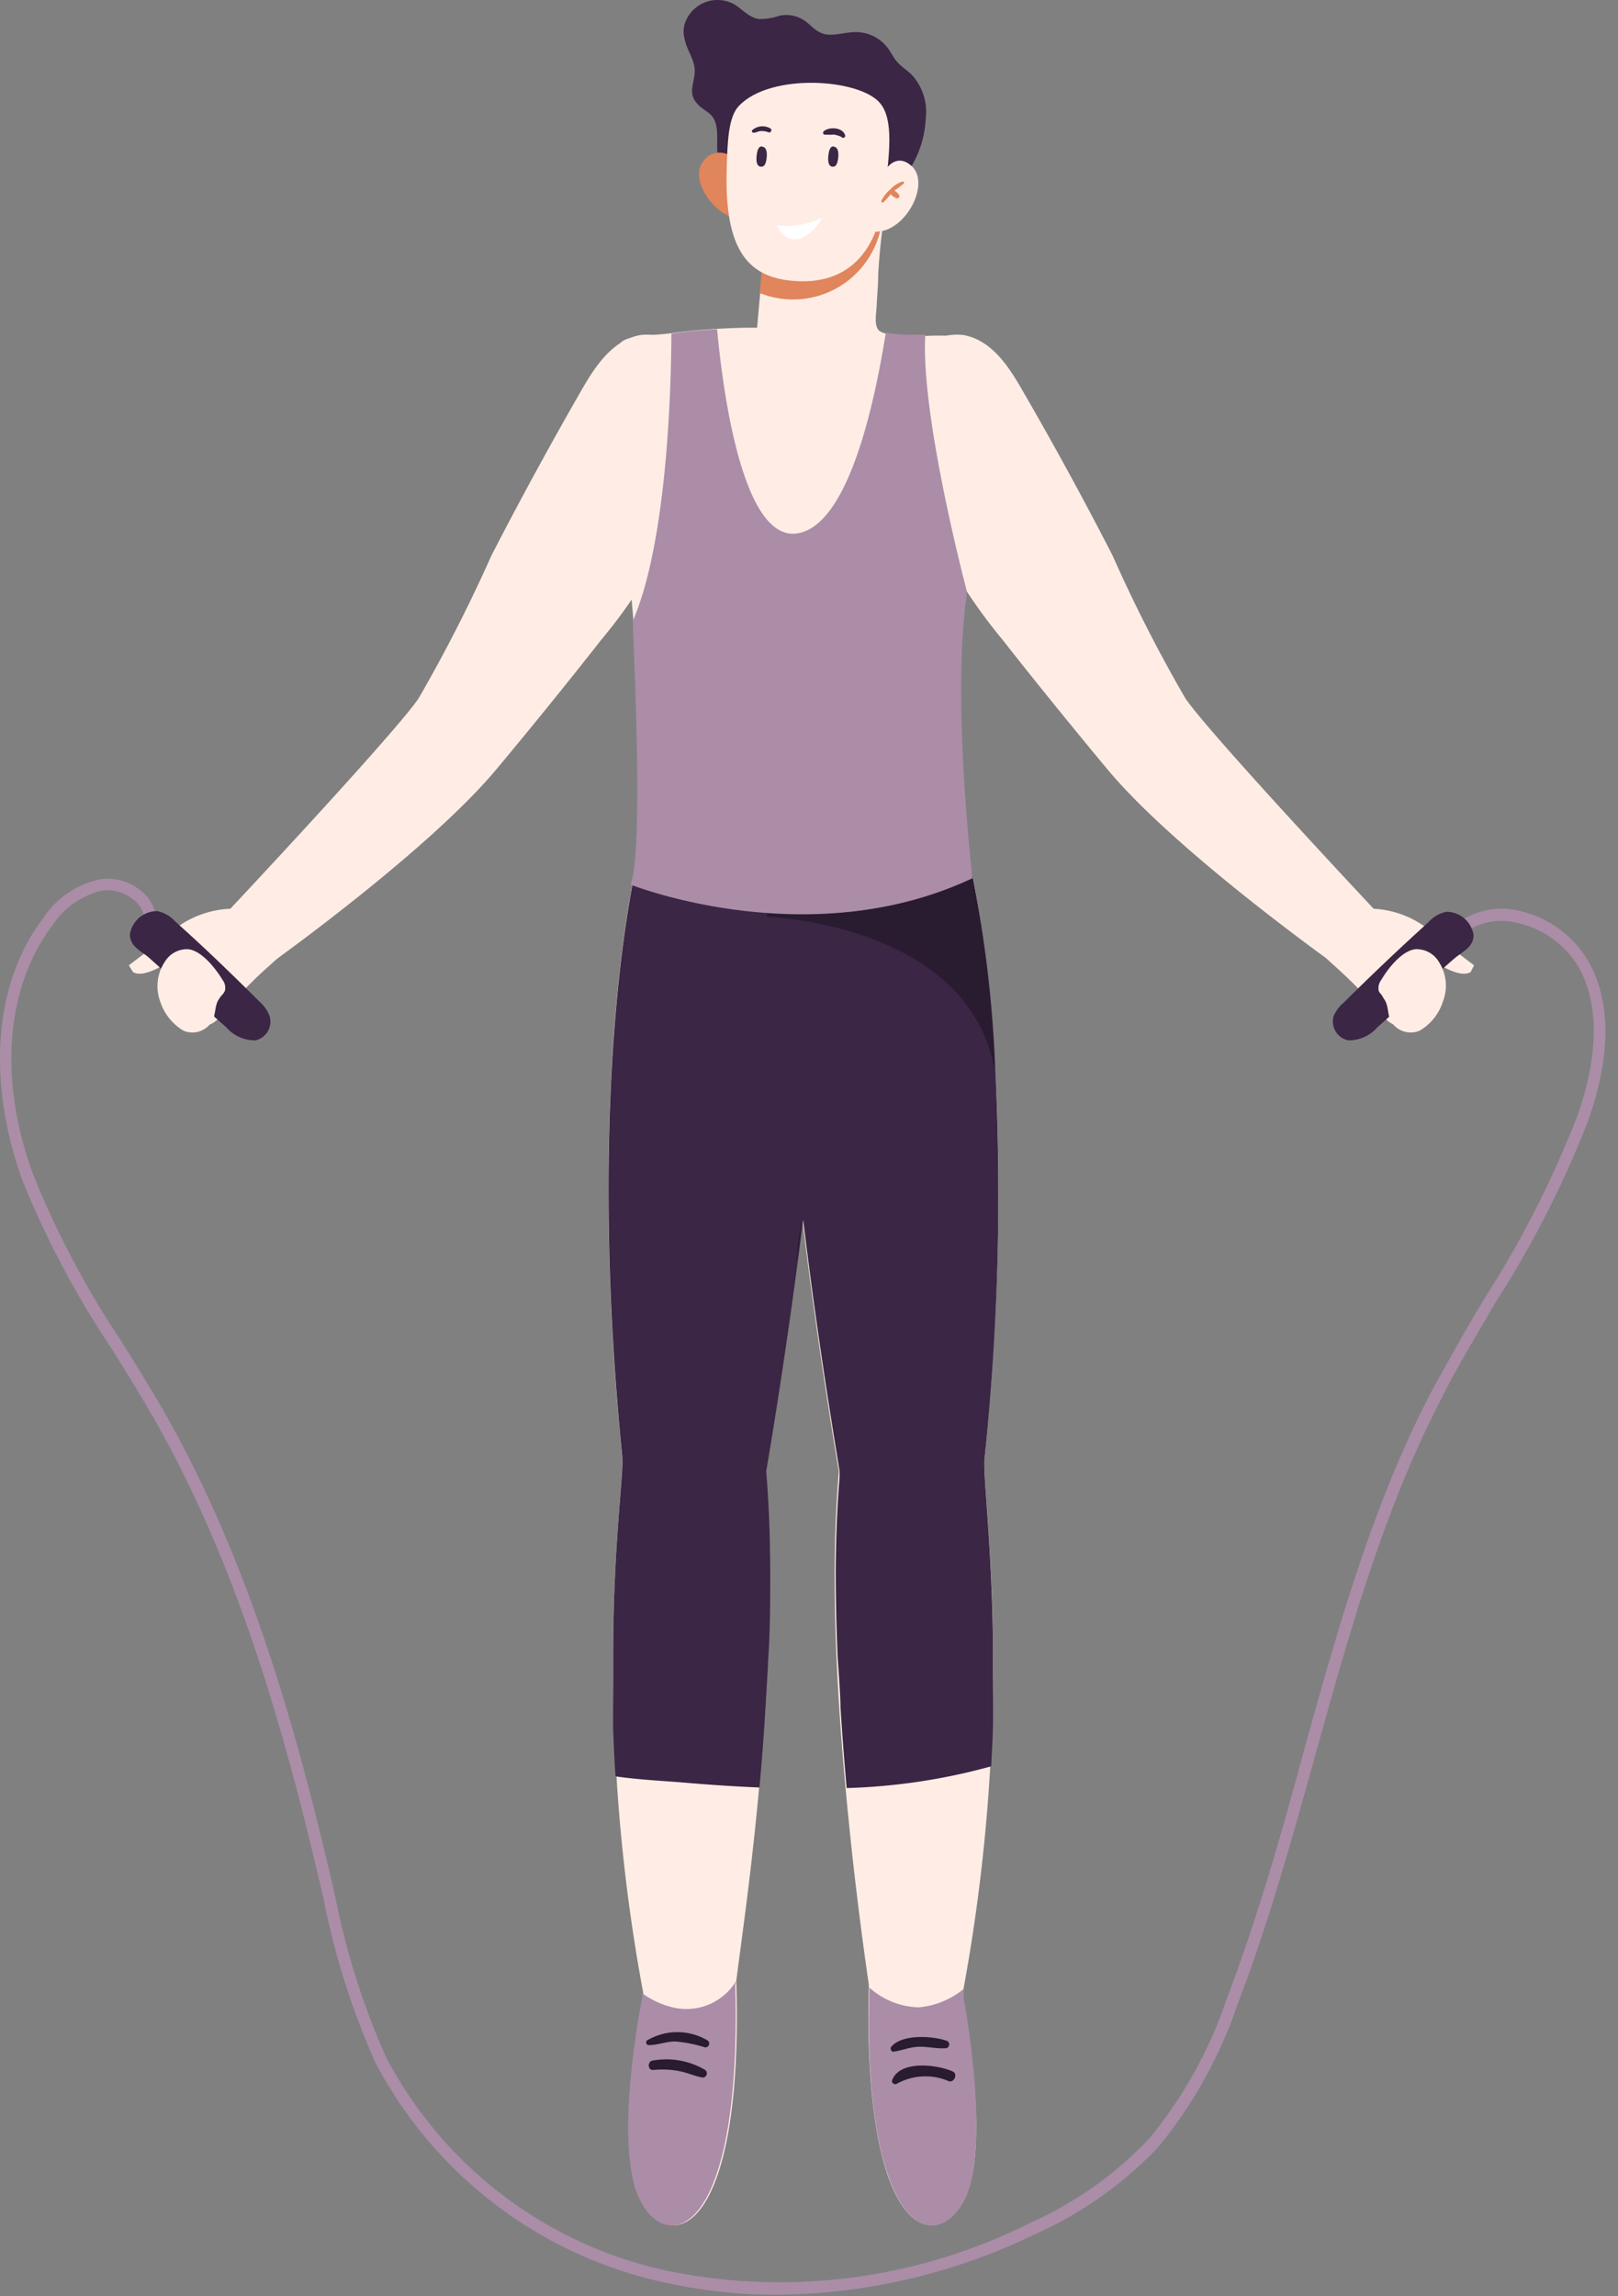 <svg width="74" height="105" fill="none" xmlns="http://www.w3.org/2000/svg"><rect width="100%" height="100%" fill="#808080" stroke="none"/><path d="M35.51 104.934a23.156 23.156 0 0 1-4.945-.526 19.587 19.587 0 0 1-7.832-3.542 19.651 19.651 0 0 1-5.57-6.561 34.954 34.954 0 0 1-2.373-7.515l-.116-.492c-1.665-7.114-3.763-14.636-7.634-21.433a95.534 95.534 0 0 0-1.965-3.24 42.625 42.625 0 0 1-4.02-7.572c-1.666-4.55-1.358-9.076.915-12.057a4.094 4.094 0 0 1 2.656-1.795 2.414 2.414 0 0 1 1.848.551 1.802 1.802 0 0 1 .674 1.311h-.541a1.28 1.28 0 0 0-.483-.91 1.92 1.92 0 0 0-1.432-.434 3.746 3.746 0 0 0-2.289 1.586C.247 45.152-.094 49.47 1.57 53.844a41.855 41.855 0 0 0 3.996 7.514c.658 1.06 1.34 2.155 1.973 3.257 3.88 6.846 6.002 14.41 7.667 21.566l.117.493a34.187 34.187 0 0 0 2.33 7.389 19.071 19.071 0 0 0 5.415 6.374 18.996 18.996 0 0 0 7.614 3.436 25.531 25.531 0 0 0 16.458-2.237 17.04 17.04 0 0 0 5.41-3.833 20.249 20.249 0 0 0 3.555-6.395c1.39-3.657 2.498-7.515 3.497-11.23 1.54-5.544 3.13-11.28 5.827-16.473.832-1.52 1.665-3.014 2.547-4.459a46.993 46.993 0 0 0 4.162-8.207c.958-2.722 1-5.01.134-6.68a4.33 4.33 0 0 0-2.956-2.17 2.856 2.856 0 0 0-2.497.592l-.358-.409a3.392 3.392 0 0 1 2.955-.735 4.88 4.88 0 0 1 3.33 2.505c.94 1.837.9 4.225-.108 7.097a46.307 46.307 0 0 1-4.229 8.3c-.833 1.444-1.748 2.93-2.497 4.433-2.664 5.143-4.246 10.854-5.778 16.364-1.04 3.741-2.114 7.607-3.521 11.28a20.697 20.697 0 0 1-3.646 6.571 17.643 17.643 0 0 1-5.586 3.958 27.519 27.519 0 0 1-11.871 2.789Z" fill="#AB8DA8"/><path d="M41.62 7.713c.431-.685.678-1.47.717-2.279a2.512 2.512 0 0 0-.642-2.02c-.208-.2-.466-.36-.657-.577-.192-.217-.283-.442-.441-.65a1.832 1.832 0 0 0-1.457-.719c-.575 0-1.182.267-1.665 0-.3-.15-.5-.45-.833-.618a1.494 1.494 0 0 0-1.015-.125c-.3.105-.616.153-.933.142-.45-.067-.757-.468-1.157-.693a1.578 1.578 0 0 0-2.23.943 1.274 1.274 0 0 0 0 .643c.09.51.44.919.466 1.428.024.51-.284.952 0 1.403.283.45.699.467.899.893.266.576 0 1.328.241 1.945.125.393.192.952.558 1.203.508.35 1.615.058 2.222 0l2.356-.192c1.04-.1 2.323 0 3.264-.518.113-.052.217-.122.308-.209Z" fill="#3B2645"/><path d="M33.63 7.346a.89.89 0 0 0-1.441 0c-.724.835.5 2.505 1.44 2.605a20.66 20.66 0 0 0 0-2.605Z" fill="#E0855C"/><path d="M45.325 21.33a39.84 39.84 0 0 1-.883 4.175 9.18 9.18 0 0 0-.141.752c-.033.242-.067.426-.108.734v.184c0 .2-.058.41-.084.635l-1.048 9.81c-6.519 1.795-13.32 0-13.32 0v-.367c-.108-1.11-.441-4.642-.774-8.625v-.084a1.655 1.655 0 0 0 0-.183 255.65 255.65 0 0 1-.383-5.127c-.2-2.93-.325-5.636-.3-7.314 0-.618 1.44-.55 2.423-.684.724-.1 1.465-.167 2.106-.2.641-.034 1.124-.05 1.448-.05h.367l.083-.97.225-2.354c.11.028.22.048.333.059.206.038.415.06.624.066h.774l.358-.041h.208c.234-.042.458-.092.666-.15.209-.06.275-.084.408-.126a6.735 6.735 0 0 0 1.715-.835l.075-.05.142-.109.1-.075v.217a27.654 27.654 0 0 0-.175 1.946c0 .484-.05.96-.067 1.37-.017.408-.15 1.001.142 1.21.104.058.216.1.333.125.456.072.919.103 1.381.092h.425c.355-.02.71-.02 1.066 0a1.852 1.852 0 0 1 1.331.56c.216.313.353.674.4 1.051l.1.685c.158 1.218.175 2.451.05 3.674Z" fill="#FFEDE5"/><path d="M40.305 10.344a4.123 4.123 0 0 1-2.06 2.845 4.096 4.096 0 0 1-3.5.21l.157-1.728a6.641 6.641 0 0 0 5.403-1.327Z" fill="#E0855C"/><path d="M33.796 4.841c-.483.501-.525 1.62-.558 2.856-.125 3.757.999 4.926 2.905 5.135 1.907.208 3.913-.535 4.32-4.008.209-1.745.425-3.34-.207-4.1-.908-1.118-4.995-1.419-6.46.117Z" fill="#FFEDE5"/><path d="M40.18 8.314s.583-1.553 1.508-.726c.923.827-.35 3.173-1.765 2.997.016 0-.175-1.736.258-2.27Z" fill="#FFEDE5"/><path d="M41.28 8.298a1.256 1.256 0 0 0-.566.367 1.567 1.567 0 0 0-.408.526c0 .059.058.1.1.059.117-.117.228-.24.333-.368a.75.75 0 0 0 .274.192c.084 0 .15-.075.117-.142a.7.7 0 0 0-.225-.217c.155-.1.303-.211.441-.334a.066.066 0 0 0-.066-.083Z" fill="#E0855C"/><path d="M34.877 7.613s-.325.117-.275-.459c.05-.576.275-.442.275-.442s.224 0 .191.45c-.033.451-.191.451-.191.451Zm3.272 0s-.317.117-.267-.459c.05-.576.267-.442.267-.442s.224 0 .191.45c-.033.451-.191.451-.191.451Zm-2.922-1.744a.714.714 0 0 0-.832.091.076.076 0 0 0 .03.1c.01.006.023.009.036.009.117 0 .217-.067.333-.075a.872.872 0 0 1 .358.058c.108.034.183-.133.075-.183Zm3.413.284c-.133-.334-.707-.36-.957-.159a.1.1 0 0 0-.028.124.1.1 0 0 0 .028.035c.15.012.3.012.45 0 .121.02.239.056.35.108a.096.096 0 0 0 .173-.036.096.096 0 0 0-.015-.072Z" fill="#3B2645"/><path d="M35.535 10.302a3.511 3.511 0 0 0 2.048-.35 1.736 1.736 0 0 1-1.024.96c-.724.2-1.024-.61-1.024-.61Z" fill="#fff"/><path d="M31.33 15.913c1.915 1.344 2.09 3.958 1.158 6.045-.633 1.394-1.807 2.371-2.498 3.69a23.92 23.92 0 0 1-2.497 3.616 256.06 256.06 0 0 1-4.787 5.91c-2.605 3.124-8.083 7.248-10.056 8.684-.45.334-.716.518-.716.518s-1.89-.994-1.39-2.83c0 0 7.492-7.983 8.6-9.61a69.714 69.714 0 0 0 3.33-6.53 186.39 186.39 0 0 1 3.987-7.33c.632-1.111 1.44-2.505 2.83-2.756a2.616 2.616 0 0 1 1.615.342c.147.074.29.157.425.251Z" fill="#FFEDE5"/><path d="M10.545 41.554c.205-.016.411-.016.616 0 0 0 1.798 1.002 1.49 2.304 0 0-.191.176-.49.443-.3.267-.625.584-1.017.985-.39.4-1.282 1.67-1.664 1.561a.5.5 0 0 1-.225-.167l-.774-.835c-.433-.484-1.158-1.302-.608-1.945-.4.242-1.332.835-1.79.551l-.191-.309s1.373-1.027 1.94-1.536a4.496 4.496 0 0 1 2.713-1.052Z" fill="#FFEDE5"/><path d="M33.604 28.704a1.03 1.03 0 0 0 0 .134h.058l-.058-.134Z" fill="#D6BED3"/><path d="M36.692 55.764c-.766 6.154-1.665 11.506-1.665 11.506.125 1.486.183 3.097.183 4.75 0 3.24-.216 6.68-.49 9.71-.35 3.866-.833 7.156-1.041 8.81v.208c.307 10.963-2.806 12.415-4.263 10.019-1.457-2.396 0-9.46 0-9.46a1.31 1.31 0 0 0 0-.192 80.641 80.641 0 0 1-1.223-9.927c-.5-8.066.357-13.584.258-14.586-1.74-17.534.69-27.203.69-27.203a9.863 9.863 0 0 1 2.007-3.815c1.773-1.92 3.904-1.436 5.244.91.141.24.27.489.383.743.546 1.348.856 2.78.916 4.233.133 3.632-.375 9.235-.999 14.294Z" fill="#FFEDE5"/><path d="M45.29 80.762a81.75 81.75 0 0 1-1.215 10.136l-.075.41s1.457 7.088 0 9.459c-1.456 2.372-4.536.986-4.262-9.869v-.142c-.233-1.57-.699-4.967-1.065-8.992-.283-3.056-.5-6.479-.5-9.718 0-1.67.067-3.273.192-4.768 0 0-.924-5.352-1.665-11.497-.625-5.068-1.14-10.67-.924-14.27a12.65 12.65 0 0 1 .924-4.232c.109-.262.237-.516.383-.76 1.54-2.68 4.104-2.914 5.994.109.54.876.966 1.819 1.265 2.805 0 0 2.43 9.644.69 27.202-.124.985.7 6.312.259 14.127Z" fill="#FFEDE5"/><path d="M10.344 46.972a1.731 1.731 0 0 0 1.34.602.882.882 0 0 0 .65-1.103 1.67 1.67 0 0 0-.458-.66c-1.257-1.252-2.547-2.504-3.854-3.665a1.53 1.53 0 0 0-.833-.484 1.264 1.264 0 0 0-1.249 1.06c0 .535.458.735.833 1.036 1.182 1.052 2.364 2.154 3.571 3.214Z" fill="#3B2645"/><path d="M10.161 45.493a.652.652 0 0 0 .125-.184.585.585 0 0 0-.108-.5c-.308-.51-.94-1.328-1.565-1.403a1.18 1.18 0 0 0-1.049.534 2.033 2.033 0 0 0-.233 1.87 2.42 2.42 0 0 0 1.057 1.32 1.046 1.046 0 0 0 1.357-.518c.125-.309.083-.685.283-.944a1.01 1.01 0 0 1 .133-.175Zm31.859-29.58c-1.923 1.344-2.098 3.957-1.157 6.045.624 1.394 1.798 2.37 2.497 3.69a25.216 25.216 0 0 0 2.498 3.615c2.064 2.63 4.037 5.01 4.787 5.912 2.613 3.139 8.091 7.247 10.064 8.683l.724.518s1.882-.994 1.382-2.83c0 0-7.492-7.983-8.6-9.61a67.725 67.725 0 0 1-3.33-6.53 167.259 167.259 0 0 0-3.995-7.33c-.633-1.111-1.432-2.506-2.83-2.756a2.625 2.625 0 0 0-1.615.342c-.148.073-.29.157-.425.25Z" fill="#FFEDE5"/><path d="M62.806 41.554a4.143 4.143 0 0 0-.624 0s-1.798 1.002-1.49 2.304c0 0 .2.175.49.443.292.267.634.584 1.017.985.382.4 1.29 1.67 1.664 1.561a.549.549 0 0 0 .225-.167l.766-.835c.441-.484 1.157-1.302.616-1.945.391.242 1.324.835 1.79.551l.158-.309s-1.374-1.027-1.948-1.536a4.462 4.462 0 0 0-2.664-1.052Z" fill="#FFEDE5"/><path d="M62.998 46.972a1.731 1.731 0 0 1-1.34.601.881.881 0 0 1-.69-.744.888.888 0 0 1 .024-.358 1.67 1.67 0 0 1 .466-.626 114.443 114.443 0 0 1 3.863-3.665c.217-.249.51-.419.832-.485a1.255 1.255 0 0 1 1.24 1.06c0 .535-.449.735-.832 1.036-1.174 1.019-2.356 2.12-3.563 3.181Z" fill="#3B2645"/><path d="M63.19 45.493a.545.545 0 0 1-.134-.184.618.618 0 0 1 .117-.5c.3-.51.932-1.328 1.556-1.403a1.18 1.18 0 0 1 1.05.534 2.008 2.008 0 0 1 .208 1.87 2.353 2.353 0 0 1-1.058 1.32 1.046 1.046 0 0 1-1.357-.518c-.116-.309-.075-.685-.283-.944l-.1-.175Z" fill="#FFEDE5"/><path d="M45.416 75.41v3.24c0 .685-.05 1.394-.083 2.12a27.74 27.74 0 0 1-6.61.994 134.83 134.83 0 0 1-.283-3.698c0-.568-.125-2.171-.133-2.388a89.04 89.04 0 0 1-.084-3.632c0-1.553.059-3.073.175-4.484v-.284c0-.092-.924-5.344-1.665-11.497-.083.651-.166 1.303-.25 1.929-.699 5.293-1.44 9.568-1.44 9.568.125 1.486.183 3.098.183 4.75 0 1.262 0 2.506-.091 3.825 0 .217-.167 3.006-.192 3.273-.058.893-.133 1.77-.208 2.613a77.413 77.413 0 0 1-3.454-.225c-.9-.075-2.032-.126-3.13-.284-.05-.752-.084-1.47-.109-2.17v-3.274c0-5.06.491-8.392.416-9.185-1.74-17.534.691-27.202.691-27.202a9.862 9.862 0 0 1 2.007-3.816c.713.11 1.413.295 2.09.551 1.028.27 2.09.39 3.154.36h.766c.924 0 1.848-.11 2.764-.134h.616a11.91 11.91 0 0 1 2.614.25c.514.886.91 1.834 1.182 2.822a55.265 55.265 0 0 1 1.182 9.577c.282 5.879.118 11.771-.491 17.625-.1.743.341 3.924.383 8.775Z" fill="#3B2645"/><path d="M33.629 90.747c.116 4.316-.292 7.155-.924 8.867-.966 2.647-2.498 2.613-3.33 1.185a3.961 3.961 0 0 1-.458-1.277c-.608-2.98.458-8.182.458-8.182a1.309 1.309 0 0 0 0-.192c.414.303.883.521 1.381.642a2.656 2.656 0 0 0 2.94-1.252l-.067.209ZM44.5 99.29a4.3 4.3 0 0 1-.5 1.51c-.898 1.47-2.447 1.461-3.404-1.386-.583-1.67-.958-4.45-.833-8.524a3.507 3.507 0 0 0 2.265.901 3.773 3.773 0 0 0 2.04-.835c.015.13.015.263 0 .393 0 0 .948 4.926.432 7.94Z" fill="#AB8DA8"/><path d="M32.372 93.311a2.716 2.716 0 0 0-2.79 0 .126.126 0 0 0 .084.209c.416 0 .833-.175 1.224-.167.458.039.91.129 1.349.267a.174.174 0 0 0 .191-.215.176.176 0 0 0-.058-.094Zm-.134 1.336a3.488 3.488 0 0 0-2.356-.426c-.275 0-.283.46 0 .434a4.25 4.25 0 0 1 1.174.05c.358.067.682.218 1.04.293a.19.19 0 0 0 .218-.116.193.193 0 0 0-.076-.235ZM43.26 93.31c-.633-.216-2.006-.3-2.498.285-.066.075 0 .234.092.225.391-.05.733-.208 1.14-.225.408-.017.833.092 1.216.067a.177.177 0 0 0 .2-.15.176.176 0 0 0-.15-.201Zm.308 1.412c-.69-.31-2.414-.535-2.764.4-.05.126.109.226.209.167a2.691 2.691 0 0 1 2.372-.125c.25.1.441-.334.183-.442Zm-7.126-37.021c.013-.65.097-1.297.25-1.928-.083.65-.166 1.302-.25 1.928ZM45.5 49.01c-1.124-6.772-10.406-7.09-10.406-7.09-.574-2.788 3.172-3.623 3.172-3.623l2.19-1.895a11.91 11.91 0 0 1 2.613.25 11.9 11.9 0 0 1 1.274 2.78A56.343 56.343 0 0 1 45.5 49.01Z" fill="#291B30"/><path d="M44.475 40.16c-7.492 3.531-15.633.292-15.633.292.59-1.67.15-10.187.108-11.806v-.084a1.655 1.655 0 0 0 0-.184c1.573-3.657 1.748-10.704 1.756-13.125a21.471 21.471 0 0 1 2.09-.2c.25 2.705 1.14 9.643 3.621 9.343 2.481-.3 3.663-6.48 4.096-9.185.456.077.92.108 1.382.092h.424c-.216 3.699 1.832 11.472 1.89 11.69v.183c0 .2-.058.41-.083.635v.142c-.525 4.708.35 12.206.35 12.206Z" fill="#AB8DA8"/></svg>